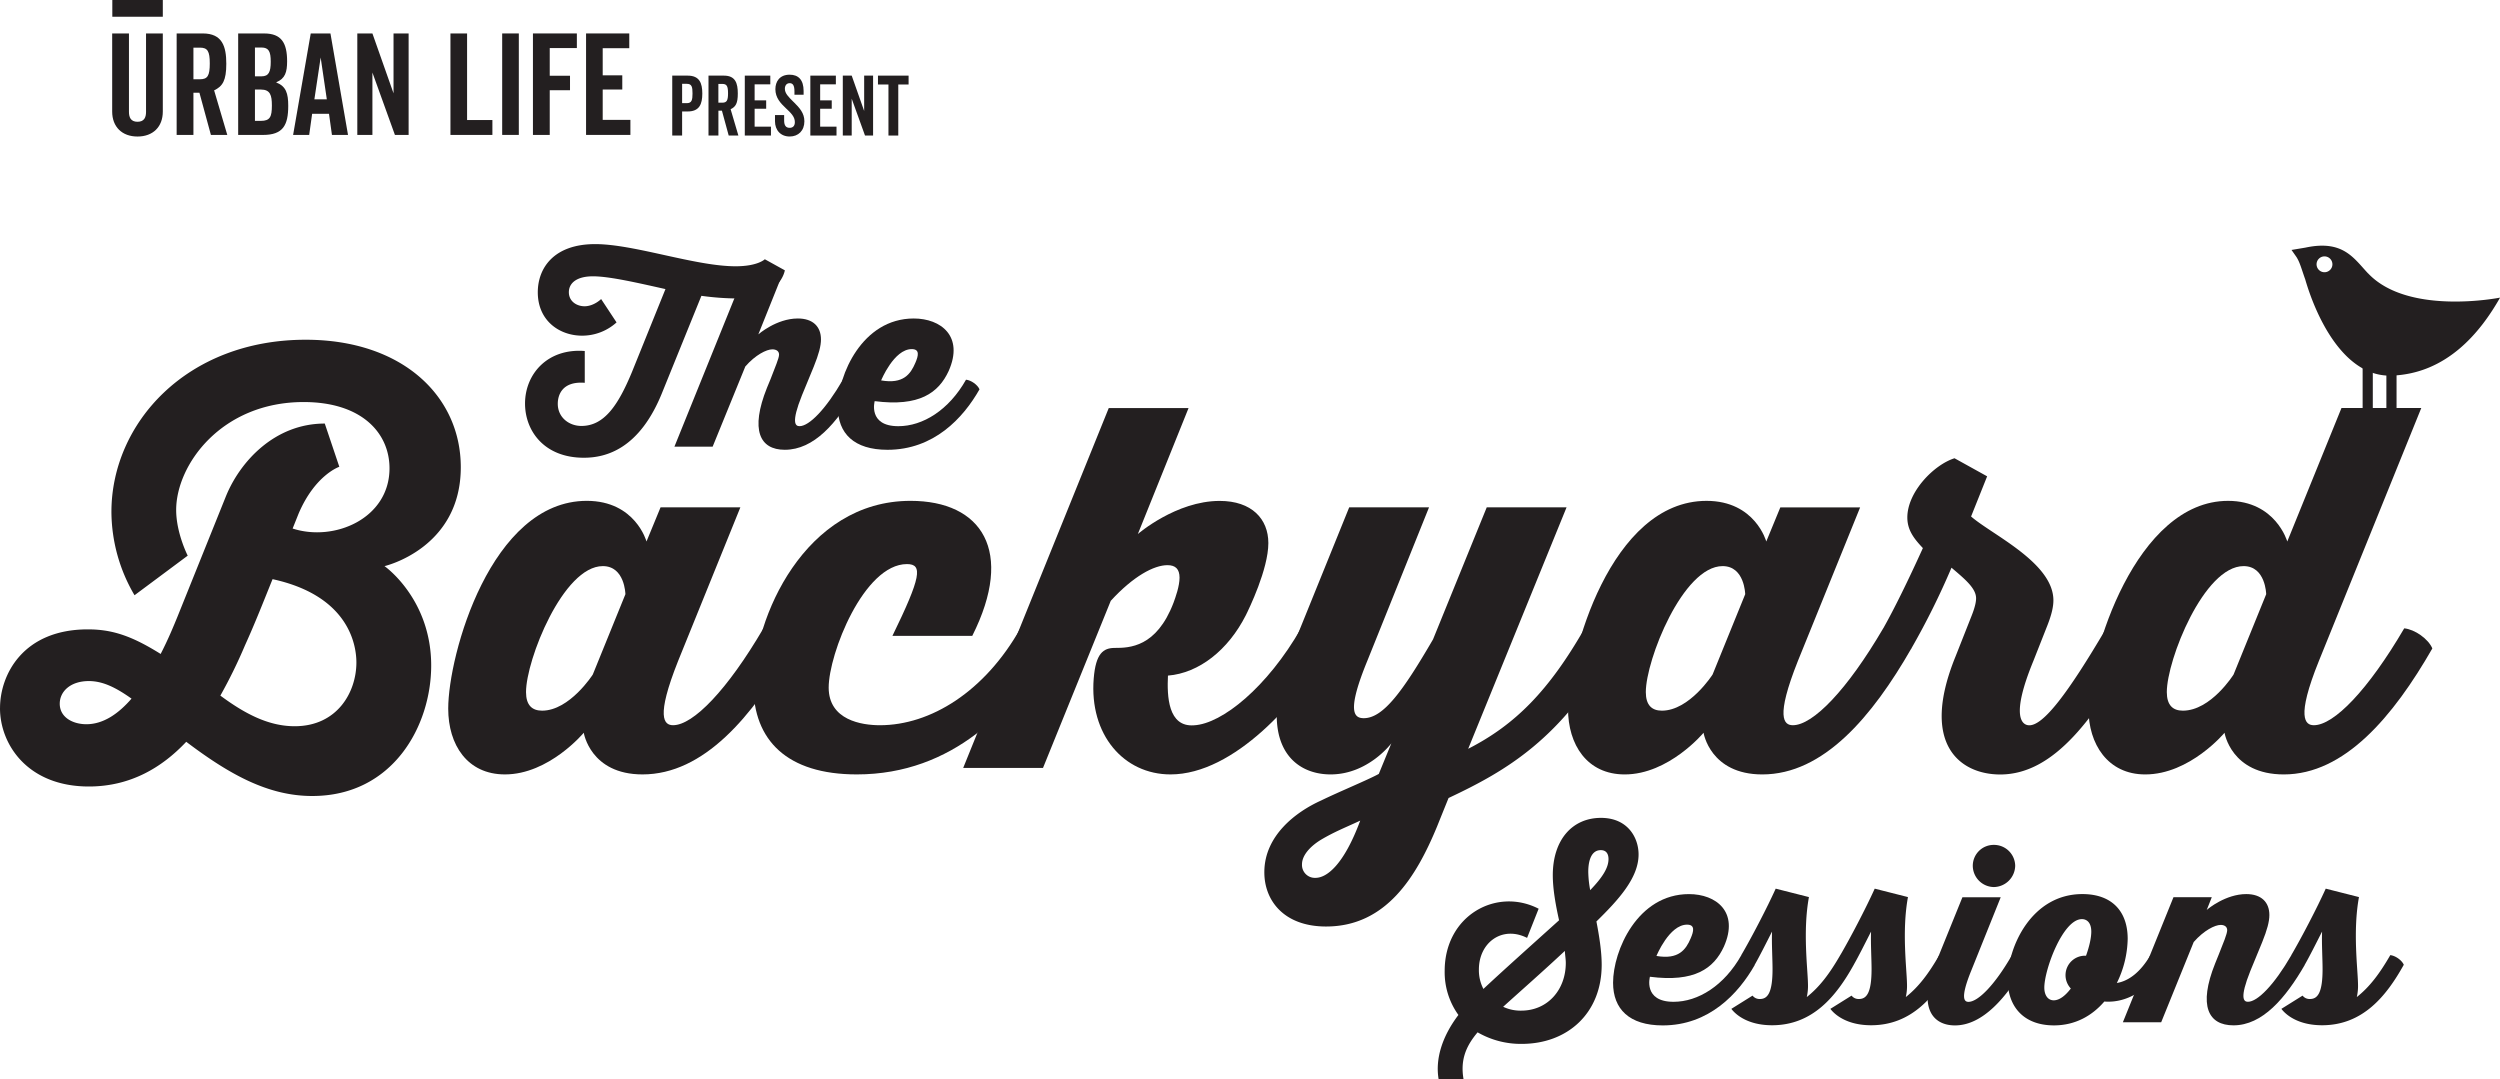 <svg id="Layer_1" data-name="Layer 1" xmlns="http://www.w3.org/2000/svg" viewBox="0 0 1423.14 614.4"><title>The_Backyard_Sessions_logotype</title><path d="M222.2,396.4c0-8.57-3.14-37.71-47.72-47.43-4.86,12-10,25.15-15.72,37.72a286.67,286.67,0,0,1-14,28.57c13.14,9.72,26.86,17.43,42.29,17.43,24.29,0,35.15-19.43,35.15-36.29M53.33,419.84c0,8,7.72,11.71,15.14,11.71,9.72,0,18.29-6,25.72-14.57-8.86-6.28-16.29-10-24.29-10-10.57,0-16.57,6-16.57,12.86m-34,2.57c0-19.15,13.15-44.86,50-44.86,14.29,0,25.43,4,41.44,14,4.29-8.28,7.43-16,9.43-20.86l27.71-68.86c8-19.72,27.71-41.44,56.29-41.44L212.48,285s-13.72,4.57-23.15,26.58l-3.43,8.57c23.72,7.72,55.15-5.71,55.15-34.29,0-20-15.72-37.71-48.86-37.71-46.86,0-72.58,35.72-72.58,61.44,0,13.14,6.57,26,6.57,26L95.9,358.12a94.26,94.26,0,0,1-13.15-47.44c0-50.29,42.58-98,110.59-98,54.86,0,88.29,32,88.29,72.58,0,46.29-43.43,56.29-43.43,56.29s26.58,18.57,26.58,56.57c0,34.29-21.72,74.29-67.72,74.29-25.14,0-47.14-12.28-71.72-30.86C111.61,456.13,93.62,467,69.89,467,35,467,19.32,443,19.32,422.41" transform="translate(-19.32 -19.28)" style="fill:#231f20"/><path d="M356.77,403.26l18.57-45.72s-.29-16-12.86-16c-22.58,0-43.72,53.43-43.72,71.72,0,7.43,3.43,10.57,9.15,10.57,15.71,0,28.86-20.57,28.86-20.57M469.92,388.4c-22.29,38.86-50,71.72-84.86,71.72-29.72,0-33.43-23.72-33.43-23.72s-19.72,23.72-44.87,23.72c-21.43,0-32.29-16.86-32.29-37.43,0-30.57,24.29-118.3,78.87-118.3,27.71,0,34,23.14,34,23.14l8-19.43h45.43l-35.43,87.43c-12.86,32.29-8,36.58-2.86,36.58,11.43,0,30.86-20,51.43-55.15,6,.58,13.72,6,16,11.43" transform="translate(-19.32 -19.28)" style="fill:#231f20"/><path d="M616.21,388.4c-19.43,34.29-54.29,71.72-109.15,71.72-39.72,0-58.86-19.43-58.86-50.58,0-38.29,29.15-105.15,89.44-105.15,40.58,0,59.44,28.57,35.15,76.86H527.34c16.29-33.43,17.43-40.86,8.29-40.86-24.57,0-44.58,51.15-44.58,70.3,0,18.57,18.86,21.43,29.15,21.43,28.86,0,59.72-19.15,80-55.15,6,.58,13.72,6,16,11.43" transform="translate(-19.32 -19.28)" style="fill:#231f20"/><path d="M775.93,388.4c-17.15,29.72-54,71.72-90.29,71.72-26.58,0-46.29-22.57-43.72-54.58,1.15-14.29,5.43-17.43,12-17.43,8.28,0,23.72-.28,33.43-25.71,1.15-3.15,3.43-9.43,3.43-14.29S688.5,341,683.92,341c-7.72,0-19.44,6.28-32.29,20.29l-38.58,95.15H567.62l82.87-204.88h45.43l-28.87,71.72s21.72-18.85,46.58-18.85c18.28,0,27.71,10.29,27.71,24,0,14.86-11.14,37.72-12.86,41.15-10,19.72-26.57,32.86-44.29,34.29-.57,11.71,0,29.43,14.86,28.29,16-.86,41.72-21.72,60.86-55.15,6,.58,13.72,6,16,11.43" transform="translate(-19.32 -19.28)" style="fill:#231f20"/><path d="M768.21,519c6.28,0,16-7.15,25.43-32.58-8.57,4-14.57,6.29-22.29,10.86-6.57,4-10.86,9.14-10.86,14a7.34,7.34,0,0,0,7.72,7.72M937.36,388.4c-29.43,51.44-60,69.43-93.44,85.15,0,0-4.28,10.58-6.57,16.29-11.71,28.29-28.86,56.86-63.15,56.86-24.28,0-35.43-15.14-35.14-31.43.28-20.29,17.71-33.71,32.29-40.29,10.57-5.14,26.58-11.71,32.86-15.14l7.15-17.43s-13.15,17.71-34.58,17.71c-22.86,0-42.86-19.72-21.71-72.29l32.29-79.73h45.44l-35.15,87.43c-11.71,28.58-7.72,32.58-2,32.58,11.14,0,22.29-15.42,39.43-44.86l30.57-75.15h45.44l-56,137.44c26.86-13.72,46-33.15,66.29-68.58,6,.58,13.72,6,16,11.43" transform="translate(-19.32 -19.28)" style="fill:#231f20"/><path d="M994.22,403.26l18.57-45.72s-.29-16-12.86-16c-22.58,0-43.72,53.43-43.72,71.72,0,7.43,3.43,10.57,9.14,10.57,15.72,0,28.87-20.57,28.87-20.57m113.15-14.85c-22.29,38.86-50,71.72-84.86,71.72-29.72,0-33.43-23.72-33.43-23.72s-19.72,23.72-44.87,23.72c-21.43,0-32.29-16.86-32.29-37.43,0-30.57,24.29-118.3,78.86-118.3,27.72,0,34,23.14,34,23.14l8-19.43h45.43l-35.43,87.43c-12.86,32.29-8,36.58-2.86,36.58,11.43,0,30.86-20,51.43-55.15,6,.58,13.72,6,16,11.43" transform="translate(-19.32 -19.28)" style="fill:#231f20"/><path d="M1091.36,377c6.29-11.14,14.29-27.43,22.57-45.72-5.14-5.43-8.85-10.29-8.85-17.43,0-14.57,15.14-30,26.86-33.71l18.57,10.29-9.14,22.86c11.71,10.29,46.86,26.29,46.86,47.72,0,3.43-.85,7.72-3.42,14.29l-8,20.29c-13.15,32-6.29,36.57-2.28,36.57,8,0,21.71-17.71,43.71-55.15,6,.58,13.72,6,16,11.43-22,38-44.87,71.72-76.3,71.72-22.29,0-46-16.58-25.43-67.15l9.14-23.14c2.28-5.72,2.57-8.58,2.57-10,0-5.71-6.29-10.86-14-17.43a431.69,431.69,0,0,1-22.86,46c-6-.57-13.72-6-16-11.43" transform="translate(-19.32 -19.28)" style="fill:#231f20"/><path d="M1290.79,403.26l18.57-45.72s-.28-16-12.86-16c-22.57,0-43.71,53.43-43.71,71.72,0,7.43,3.42,10.57,9.14,10.57,16,0,28.86-20.57,28.86-20.57m113.15-14.85c-22.29,38.86-50,71.72-84.57,71.72-30,0-33.72-23.72-33.72-23.72s-19.72,23.72-45.15,23.72c-21.43,0-32.29-17.43-32.29-37.15,0-31.71,27.14-118.58,79.43-118.58,27.15,0,33.72,23.14,33.72,23.14l30.86-76h45.43l-58.29,144c-13.15,32.58-7.72,36.58-2.86,36.58,11.43,0,30.86-20,51.44-55.15,6,.58,13.72,6,16,11.43" transform="translate(-19.32 -19.28)" style="fill:#231f20"/><path d="M438.76,189.19a157.33,157.33,0,0,1-20.16-1.51l-22.08,54.45c-13,32.92-32.37,37.72-44.85,37.72-22.63,0-33.47-15.36-33.47-30.86,0-16.6,12.62-31.55,34-29.9v18.1c-12.89-1-15.36,7-15.36,11.94,0,7.81,6.45,12.62,13.44,12.62,12.89,0,20.85-11.52,28.8-30.73l19.06-47.18c-16-3.57-31.81-7.27-41.28-7.27s-13.71,4-13.71,9.05c0,5.35,4.66,8,8.91,8,5.35,0,9.46-4.11,9.46-4.11l8.78,13.3a29.17,29.17,0,0,1-19.61,7.55c-12.89,0-25.23-8.51-25.23-24.69,0-13.72,9.05-27.43,32.64-27.43,22.36,0,56.92,12.62,80,12.62,12.62,0,16.6-4,16.6-4l11.39,6.3s-2.34,16.05-27.3,16.05" transform="translate(-19.32 -19.28)" style="fill:#231f20"/><path d="M506.79,240.9c-11.11,19.34-24.14,34.42-40.73,34.42-14.27,0-19.76-11.25-10.15-35.25L458,235c2.6-6.86,4.8-11.79,4.8-13.85s-1.64-3-3.84-3c-3.29,0-9.6,3.15-15.36,9.74L425,273.54H403.24L443,175.2h21.81L451,209.63s10.29-9.05,22.49-9.05c8.64,0,13.17,4.66,13.17,11.93,0,3.7-1.23,8.37-4.11,15.5l-6.72,16.32c-6.31,15.77-3.7,17.55-1.37,17.55,5.48,0,14.94-9.6,24.69-26.47,2.88.28,6.58,2.89,7.68,5.49" transform="translate(-19.32 -19.28)" style="fill:#231f20"/><path d="M520.91,235.83c12.62,2.19,16.74-3.56,19.48-10,1.78-4.11,2.6-7.82-2.06-7.82-10.15,0-17.42,17.83-17.42,17.83m56,5.07c-9.33,16.46-26.06,34.42-52.39,34.42-19.06,0-28.26-9.33-28.26-24.27,0-18.25,13.86-50.48,43.21-50.48,15.49,0,28.66,10.15,19.88,29.9-5.76,12.48-16.74,20.43-42.11,17.15,0,0-4,14.26,13.45,14.26,14,0,28.8-9.19,38.54-26.47,2.88.28,6.58,2.89,7.68,5.49" transform="translate(-19.32 -19.28)" style="fill:#231f20"/><path d="M924.55,526c7.27-7.54,10.42-12.89,10.42-17.7,0-2.33-.83-5.07-4.39-5.07-6.72,0-7.13,9.19-7.13,12.34a60.84,60.84,0,0,0,1.1,10.43m-14.4,34.56C897.94,572,885,583.35,875,592.4a23.06,23.06,0,0,0,10.29,2.19c15.09,0,25.37-11.93,25.37-27.16,0-2.05-.41-4.39-.54-6.86m-46.36,21.67c11.25-10.56,28.94-26.33,43.07-39.09-1.92-8.64-3.57-17.7-3.57-25.65,0-20.16,11.11-32.64,27.43-32.64,15.23,0,21.4,11.25,21.4,20.84,0,13.31-11.39,25.78-24,38.13,1.64,8.5,3,17.15,3,24.69,0,27.57-19.47,45-45.53,45a49.14,49.14,0,0,1-25.1-6.58c-6.86,8.09-9.88,16-8,26.74H838.28c-2.06-11.79,2.19-24.68,11.25-36.62a41.71,41.71,0,0,1-7.82-25.1c0-31.55,29.49-47.73,53.49-35.38l-6.58,16.6c-14.13-7.13-27.43,2.6-27.43,18a22.91,22.91,0,0,0,2.6,11.11" transform="translate(-19.32 -19.28)" style="fill:#231f20"/><path d="M962.26,563.46c12.62,2.19,16.74-3.56,19.48-10,1.78-4.11,2.6-7.82-2.06-7.82-10.15,0-17.42,17.83-17.42,17.83m56,5.07C1008.89,585,992.16,603,965.83,603c-19.06,0-28.26-9.33-28.26-24.27,0-18.25,13.86-50.48,43.21-50.48,15.49,0,28.66,10.15,19.88,29.9-5.76,12.48-16.73,20.43-42.11,17.15,0,0-4,14.26,13.45,14.26,14,0,28.8-9.19,38.54-26.47,2.88.28,6.58,2.89,7.68,5.49" transform="translate(-19.32 -19.28)" style="fill:#231f20"/><path d="M1010.54,563c5.48-9.33,14.4-26.33,19.61-37.85l18.92,4.8c-3.56,19.33-.68,40.87-.55,49.51a28.92,28.92,0,0,1-.68,7.4c7.27-5.76,12.89-13.17,19.06-23.86,2.88.28,6.58,2.89,7.68,5.49-10,18-23.45,34.42-46.5,34.42-17,0-23-9.19-23.18-9.33l12.07-7.54a5,5,0,0,0,4.25,1.92c4.39,0,7.13-3.7,7.13-17,0-6-.55-14.54-.28-21.39-3.56,7-7.13,14.13-9.88,18.93-2.88-.28-6.58-2.89-7.68-5.49" transform="translate(-19.32 -19.28)" style="fill:#231f20"/><path d="M1066.91,563c5.48-9.33,14.4-26.33,19.61-37.85l18.92,4.8c-3.56,19.33-.68,40.87-.55,49.51a28.92,28.92,0,0,1-.68,7.4c7.27-5.76,12.89-13.17,19.06-23.86,2.88.28,6.58,2.89,7.68,5.49-10,18-23.45,34.42-46.5,34.42-17,0-23-9.19-23.18-9.33l12.07-7.54a5,5,0,0,0,4.25,1.92c4.39,0,7.13-3.7,7.13-17,0-6-.55-14.54-.28-21.39-3.56,7-7.13,14.13-9.88,18.93-2.88-.28-6.58-2.89-7.68-5.49" transform="translate(-19.32 -19.28)" style="fill:#231f20"/><path d="M1142.34,512.17a11.89,11.89,0,0,1,12.07-11.93,12.06,12.06,0,0,1,12.07,11.93,12.36,12.36,0,0,1-12.07,12.07,12.18,12.18,0,0,1-12.07-12.07m29.9,56.37C1161.68,587,1148,603,1132.19,603c-12.48,0-21.26-9.87-11.25-34.7l15.5-38.26h21.8l-16.87,42c-6.31,15.64-3.84,17.55-1.5,17.55,5.48,0,15-9.6,24.69-26.47,2.88.28,6.58,2.89,7.68,5.49" transform="translate(-19.32 -19.28)" style="fill:#231f20"/><path d="M1198.16,582a11.07,11.07,0,0,1,8.64-18.66c1.93-5.35,3-10.29,3-13.71,0-5.08-2.47-7.13-5.35-7.13-10.84,0-21.39,28.8-21.39,38.95,0,4.39,2.05,7.27,5.35,7.27s6.72-2.74,9.74-6.72m52.94-13.44c-7.4,12.76-19.88,21.94-33.87,20.85-6.86,8-16.46,13.58-28.67,13.58-17,0-26.33-10.42-26.33-26.06,0-18.38,13.44-48.69,42.52-48.69,16.6,0,25.78,9.6,25.78,25.51a59.1,59.1,0,0,1-6.17,25.1c6.72-1.1,13.45-6.17,19.07-15.78,2.88.28,6.58,2.89,7.68,5.49" transform="translate(-19.32 -19.28)" style="fill:#231f20"/><path d="M1331.33,568.54c-11,19.06-24.14,34.42-40.6,34.42-14.27,0-20.16-11-10.42-35.25l2.05-5.07c2.61-6.58,4.8-11.79,4.8-13.85s-1.65-3-3.7-3c-3.29,0-9.6,3.15-15.36,9.74l-18.51,45.67h-21.81l28.8-71.18h21.81l-2.88,7.27c.68-.68,10.83-9.05,22.49-9.05,8.64,0,13.17,4.66,13.17,11.93,0,3.7-1.23,8.37-4.11,15.5L1300.34,572c-6.31,15.77-3.7,17.55-1.37,17.55,5.48,0,14.94-9.6,24.69-26.47,2.88.28,6.58,2.89,7.68,5.49" transform="translate(-19.32 -19.28)" style="fill:#231f20"/><path d="M1323.65,563c5.48-9.33,14.4-26.33,19.61-37.85l18.92,4.8c-3.56,19.33-.68,40.87-.55,49.51a28.92,28.92,0,0,1-.68,7.4c7.27-5.76,12.89-13.17,19.06-23.86,2.88.28,6.58,2.89,7.68,5.49-10,18-23.45,34.42-46.5,34.42-17,0-23-9.19-23.18-9.33l12.07-7.54a5,5,0,0,0,4.25,1.92c4.39,0,7.13-3.7,7.13-17,0-6-.55-14.54-.28-21.39-3.56,7-7.13,14.13-9.88,18.93-2.88-.28-6.58-2.89-7.68-5.49" transform="translate(-19.32 -19.28)" style="fill:#231f20"/><path d="M1342.55,174.25a4.51,4.51,0,1,1,4.51-4.51,4.51,4.51,0,0,1-4.51,4.51m24.85.71c-8.21-8.69-14.24-19.31-35.72-14.72l-7.9,1.32,2.8,4c2,3.11,2.89,6.85,5,12.74,5.89,20.38,21.66,55.88,49.38,54.8,31.14-1.21,50.2-24.37,61.54-44.4,0,0-52.2,10.45-75.06-13.75" transform="translate(-19.32 -19.28)" style="fill:#231f20"/><rect x="1344.94" y="203.39" width="5.79" height="31.37" style="fill:#231f20"/><rect x="1358.46" y="203.39" width="5.79" height="31.37" style="fill:#231f20"/><path d="M112,82.8C112,91.45,106.42,97,97.59,97S83.18,91.45,83.18,82.8V38.32h9.55V83c0,3,1,5.6,4.86,5.6s4.86-2.56,4.86-5.6V38.32H112Z" transform="translate(-19.32 -19.28)" style="fill:#231f20"/><path d="M133.17,64.4c4.3,0,5.57-2,5.57-9s-1.27-9-5.57-9h-3.74V64.4Zm6.21,31.68-6.53-24h-3.42v24h-9.55V38.32h14.88c11.14,0,13.38,7.44,13.38,17.28,0,9.52-2.07,12.8-6.93,15.12l7.49,25.36Z" transform="translate(-19.32 -19.28)" style="fill:#231f20"/><path d="M167.8,70.24h-3.35V88.09h3.35c5.25,0,6.29-2.32,6.29-8.72,0-5.84-.88-9.12-6.29-9.12m-3.35-7.52h3.74c4.14,0,5.25-2.56,5.25-8.32s-1.11-8.08-5.25-8.08h-3.74Zm12.18,3.36v.16c5.57,2.16,6.77,6.24,6.77,13.28,0,11-2.95,16.56-14.33,16.56H154.9V38.33h14.81c9.79,0,13.05,5.35,13.05,15.84,0,6.16-1.11,9.84-6.13,11.92" transform="translate(-19.32 -19.28)" style="fill:#231f20"/><path d="M198.28,75.84h7.09L201.86,52Zm-2.07-37.52h11.22l10,57.76h-9.15l-1.67-12H197l-1.67,12h-9.15Z" transform="translate(-19.32 -19.28)" style="fill:#231f20"/><polygon points="224.81 76.81 212 41.29 212 76.81 203.4 76.81 203.4 19.04 212 19.04 224.02 53.12 224.02 19.04 232.61 19.04 232.61 76.81 224.81 76.81" style="fill:#231f20"/><polygon points="265.89 68.33 280.3 68.33 280.3 76.81 256.42 76.81 256.42 19.05 265.89 19.05 265.89 68.33" style="fill:#231f20"/><rect x="285.87" y="19.04" width="9.47" height="57.76" style="fill:#231f20"/><rect x="63.94" width="28.74" height="9.53" style="fill:#231f20"/><polygon points="312.94 43.12 324.48 43.12 324.48 51.36 312.94 51.36 312.94 76.81 303.38 76.81 303.38 19.04 328.38 19.04 328.38 27.36 312.94 27.36 312.94 43.12" style="fill:#231f20"/><polygon points="343.09 42.88 354.24 42.88 354.24 50.96 343.09 50.96 343.09 68.24 358.86 68.24 358.86 76.8 333.62 76.8 333.62 19.04 358.22 19.04 358.22 27.44 343.09 27.44 343.09 42.88" style="fill:#231f20"/><path d="M410.3,67h-2.68V78h2.68c2.81,0,3.24-1.8,3.24-5.53S413.12,67,410.3,67m.47,15.73h-3.15v13.7H402V62.33h8.79c6.72,0,8.32,4.25,8.32,10.2s-1.59,10.2-8.32,10.2" transform="translate(-19.32 -19.28)" style="fill:#231f20"/><path d="M430.47,77.73c2.54,0,3.29-1.18,3.29-5.34s-.75-5.34-3.29-5.34h-2.21V77.73Zm3.67,18.71-3.86-14.17h-2V96.44h-5.64V62.33h8.79c6.58,0,7.89,4.39,7.89,10.2,0,5.62-1.22,7.56-4.09,8.92l4.42,15Z" transform="translate(-19.32 -19.28)" style="fill:#231f20"/><polygon points="429.57 57.13 436.15 57.13 436.15 61.9 429.57 61.9 429.57 72.1 438.87 72.1 438.87 77.16 423.98 77.16 423.98 43.05 438.5 43.05 438.5 48.01 429.57 48.01 429.57 57.13" style="fill:#231f20"/><path d="M471.07,77.3c3.48,3.45,6.15,6.38,6.15,11.05,0,5.29-3.43,8.64-8.36,8.64-5.18,0-8.37-3.63-8.37-8.69V84.77h5.21v3.12c0,2.65.9,4.16,3.1,4.16,1.5,0,3-.71,3-3.26,0-3.16-2.35-5.29-5.22-8s-5.87-5.86-5.87-10.72c0-4.34,2.39-8.27,8.13-8.27,4.93,0,7.94,2.88,7.94,9.26V73.2h-5.21V71.3c0-3.45-.94-4.68-2.73-4.68s-2.73,1.42-2.73,3.17c0,2.64,2,4.58,4.93,7.51" transform="translate(-19.32 -19.28)" style="fill:#231f20"/><polygon points="466.88 57.13 473.47 57.13 473.47 61.9 466.88 61.9 466.88 72.1 476.19 72.1 476.19 77.16 461.29 77.16 461.29 43.05 475.82 43.05 475.82 48.01 466.88 48.01 466.88 57.13" style="fill:#231f20"/><polygon points="492.41 77.16 484.84 56.18 484.84 77.16 479.77 77.16 479.77 43.05 484.84 43.05 491.93 63.17 491.93 43.05 497.01 43.05 497.01 77.16 492.41 77.16" style="fill:#231f20"/><polygon points="511.35 48.1 511.35 77.16 505.76 77.16 505.76 48.1 499.79 48.1 499.79 43.05 517.22 43.05 517.22 48.1 511.35 48.1" style="fill:#231f20"/></svg>